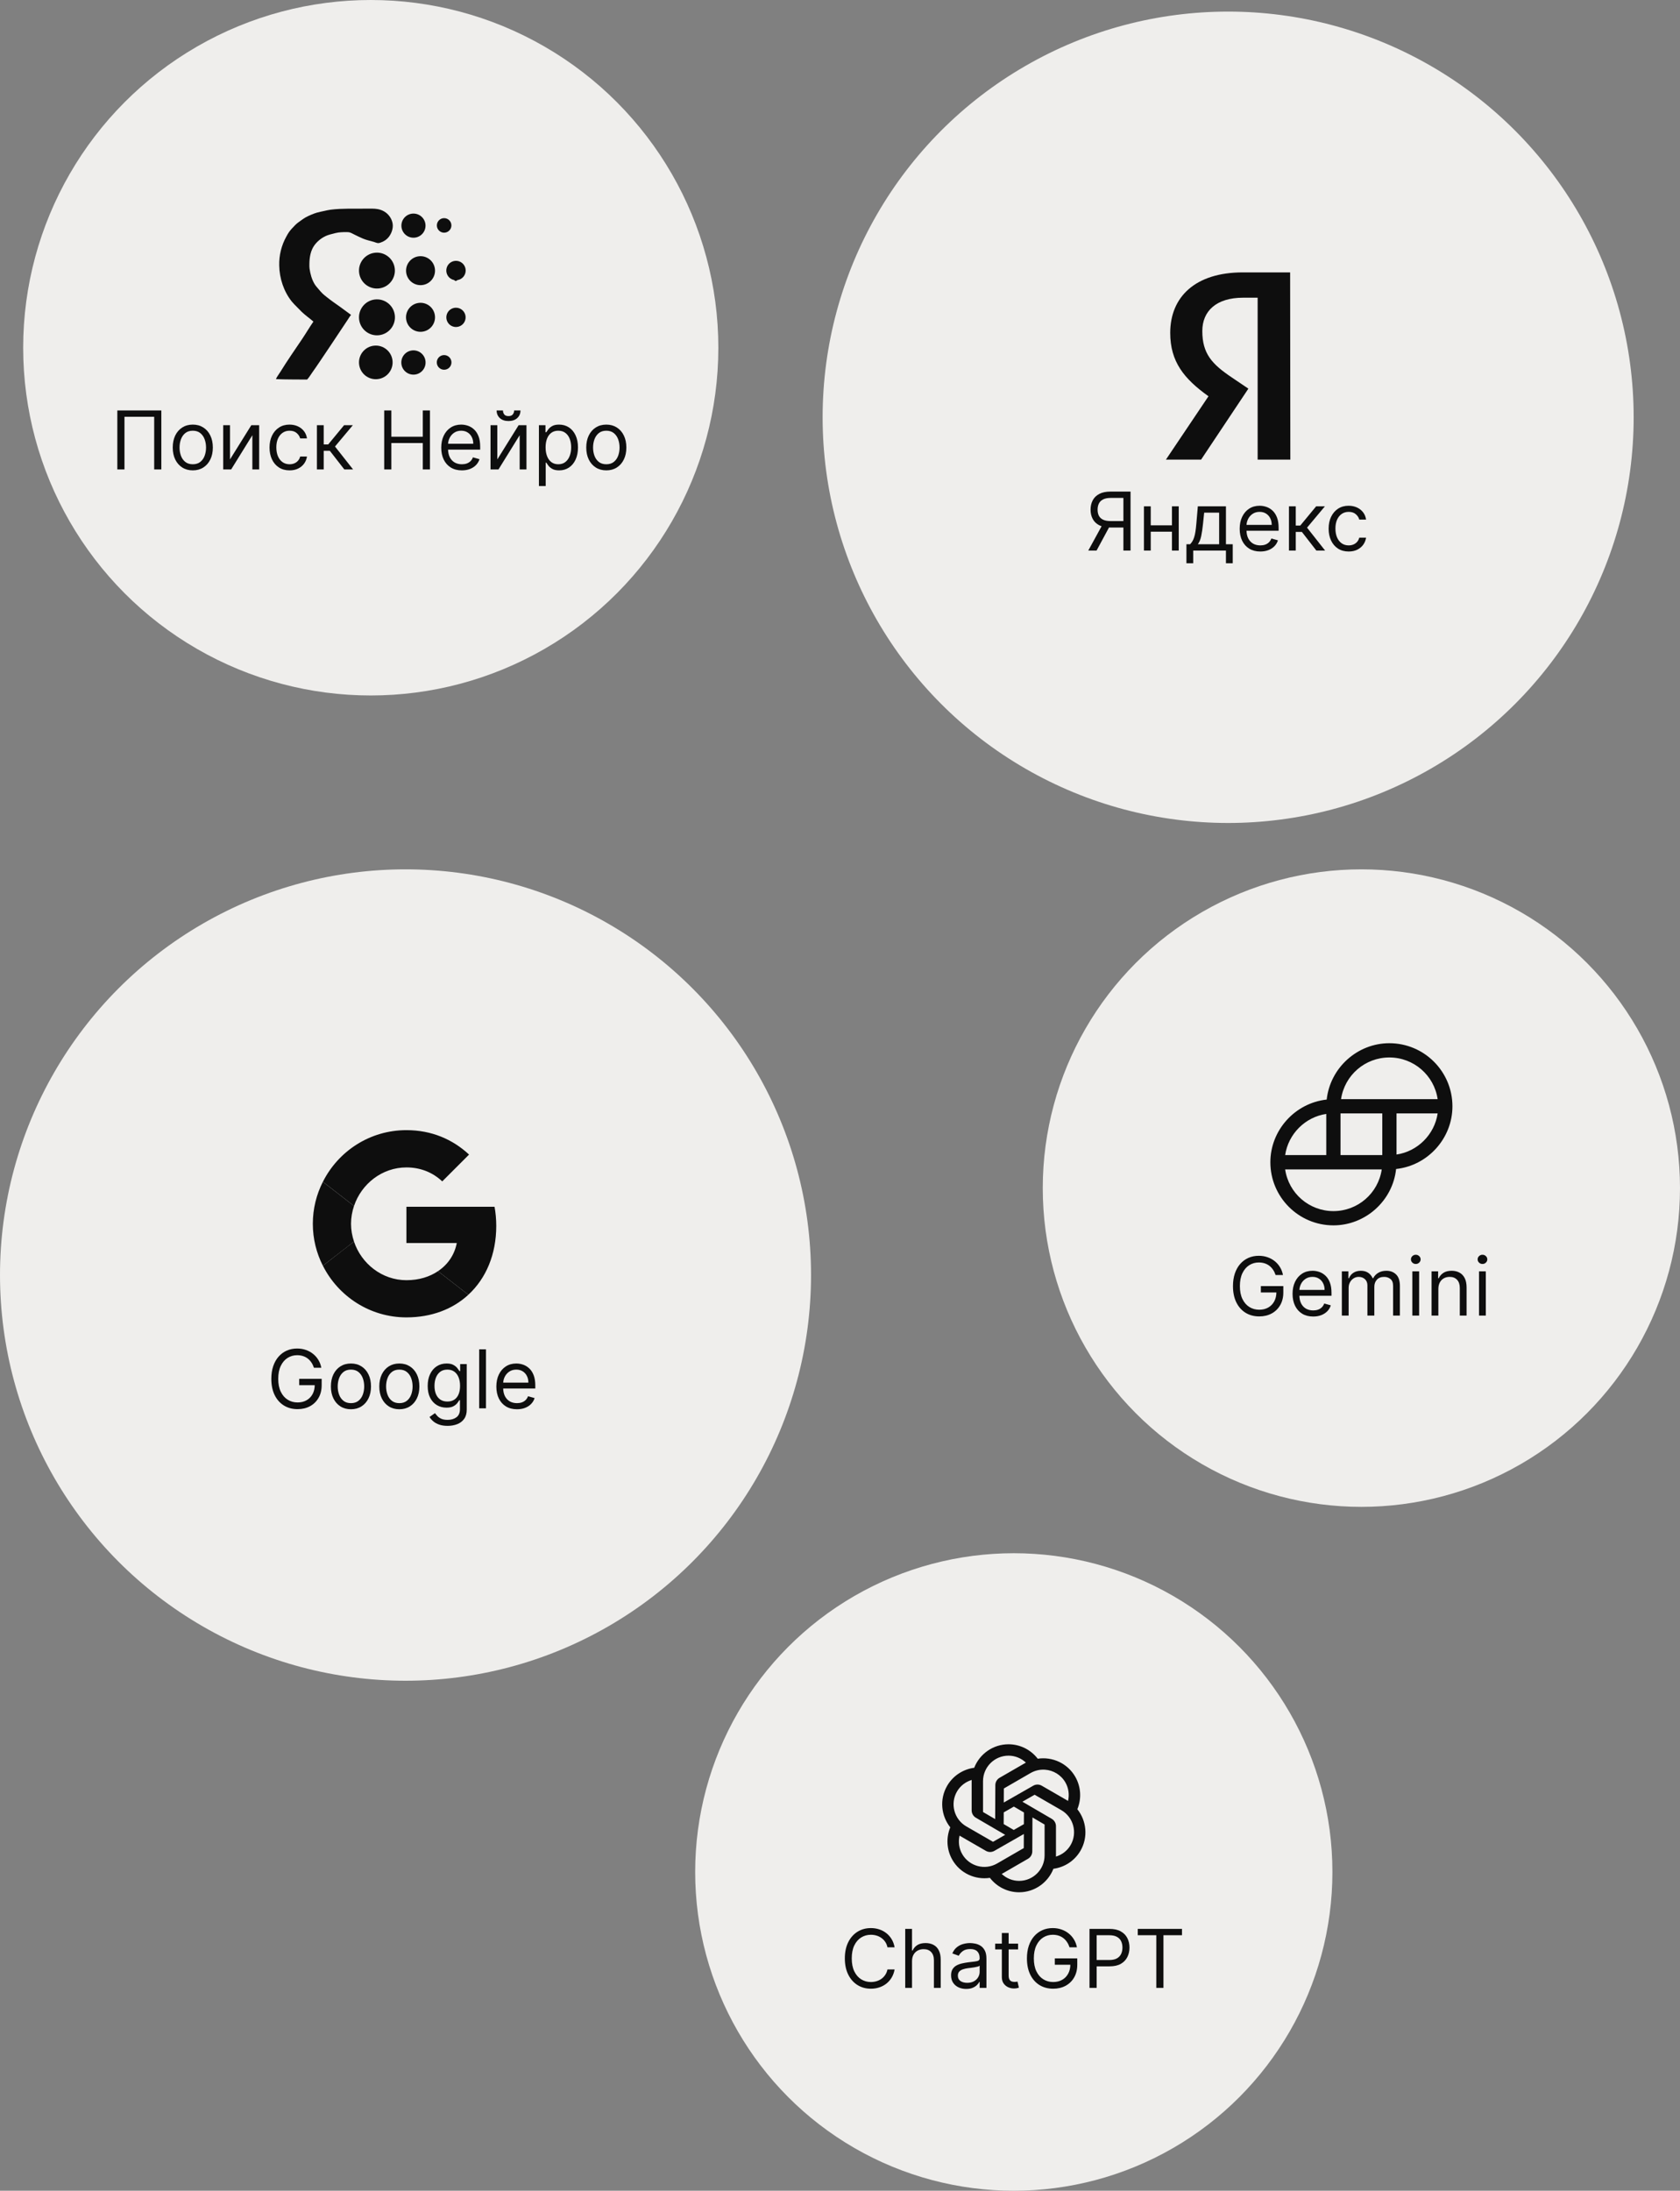 <svg width="290" height="378" viewBox="0 0 290 378" fill="none" xmlns="http://www.w3.org/2000/svg">
<rect x="0" y="0" width="290" height="378" fill="#808080" stroke="none"/>
<circle cx="64" cy="60" r="60" fill="#EFEEEC"/>
<g clip-path="url(#clip0_1892_2547)">
<path d="M60.197 36.004C61.211 35.994 62.224 35.993 63.238 36.002C63.884 36.007 64.604 35.961 65.238 36.085C65.716 36.178 66.187 36.369 66.579 36.659C67.211 37.126 67.669 37.843 67.782 38.628C67.891 39.388 67.599 40.245 67.139 40.845C66.766 41.331 66.257 41.677 65.675 41.862C65.564 41.897 65.429 41.946 65.313 41.947C65.058 41.952 64.759 41.8 64.512 41.73C63.886 41.552 63.218 41.413 62.621 41.155C62.131 40.944 61.648 40.706 61.168 40.472C60.909 40.346 60.626 40.175 60.348 40.099C59.973 39.996 58.809 40.063 58.405 40.119C58.08 40.164 57.758 40.255 57.441 40.337C57.145 40.414 56.842 40.483 56.555 40.589C55.662 40.927 54.882 41.511 54.306 42.272C53.607 43.214 53.414 44.425 53.406 45.569C53.404 45.838 53.395 46.114 53.437 46.381C53.578 47.282 53.813 48.189 54.282 48.98C54.469 49.296 54.714 49.572 54.953 49.848C55.2 50.135 55.443 50.434 55.719 50.694C55.936 50.899 56.18 51.081 56.412 51.267C57.172 51.876 57.913 52.384 58.704 52.943C59.34 53.401 59.972 53.865 60.6 54.334C60.378 54.586 60.205 54.893 60.02 55.172L59.087 56.574C57.816 58.497 56.535 60.413 55.245 62.323C54.806 62.989 54.342 63.641 53.886 64.295C53.61 64.69 53.342 65.139 53.013 65.49C51.219 65.466 49.426 65.496 47.633 65.416C47.766 65.047 48.167 64.534 48.383 64.183C49.58 62.243 50.882 60.378 52.156 58.488C52.823 57.5 53.42 56.466 54.102 55.489C53.445 54.912 52.706 54.411 52.077 53.805C51.78 53.519 51.495 53.217 51.207 52.922C50.922 52.632 50.622 52.344 50.368 52.026C48.98 50.293 48.236 48.022 48.2 45.809C48.155 44.062 48.581 42.334 49.433 40.807C49.579 40.547 49.719 40.278 49.894 40.036C50.195 39.618 50.585 39.215 50.945 38.846C51.249 38.534 51.598 38.293 51.952 38.043C52.198 37.87 52.443 37.686 52.704 37.537C53.209 37.248 54.13 36.854 54.692 36.693C55.095 36.577 55.518 36.499 55.928 36.408C56.297 36.326 56.668 36.234 57.043 36.185C58.084 36.048 59.149 36.019 60.197 36.004Z" fill="#0E0E0E"/>
<path d="M64.638 51.683C66.344 51.443 67.918 52.637 68.147 54.343C68.375 56.05 67.17 57.616 65.462 57.833C63.771 58.048 62.223 56.857 61.997 55.167C61.77 53.477 62.95 51.921 64.638 51.683Z" fill="#0E0E0E"/>
<path d="M64.653 43.618C66.348 43.39 67.907 44.578 68.136 46.273C68.365 47.968 67.177 49.528 65.482 49.757C63.786 49.987 62.226 48.798 61.997 47.102C61.768 45.406 62.957 43.846 64.653 43.618Z" fill="#0E0E0E"/>
<path d="M64.582 59.644C66.174 59.484 67.594 60.644 67.757 62.236C67.919 63.828 66.763 65.251 65.171 65.416C63.575 65.583 62.147 64.422 61.984 62.825C61.821 61.229 62.985 59.803 64.582 59.644Z" fill="#0E0E0E"/>
<path d="M72.257 52.269C73.635 52.084 74.899 53.057 75.073 54.437C75.247 55.816 74.263 57.073 72.883 57.236C71.518 57.397 70.278 56.427 70.106 55.063C69.934 53.699 70.894 52.451 72.257 52.269Z" fill="#0E0E0E"/>
<path d="M72.361 44.214C73.742 44.085 74.964 45.106 75.083 46.489C75.201 47.871 74.171 49.086 72.788 49.194C71.419 49.301 70.22 48.284 70.103 46.916C69.986 45.548 70.994 44.342 72.361 44.214Z" fill="#0E0E0E"/>
<path d="M71.176 60.462C72.327 60.356 73.346 61.202 73.454 62.352C73.562 63.502 72.719 64.523 71.569 64.633C70.416 64.744 69.391 63.898 69.283 62.745C69.174 61.591 70.023 60.568 71.176 60.462Z" fill="#0E0E0E"/>
<path d="M71.549 36.859C72.687 36.956 73.534 37.952 73.448 39.091C73.362 40.23 72.375 41.087 71.235 41.012C70.08 40.937 69.208 39.932 69.295 38.778C69.382 37.623 70.395 36.761 71.549 36.859Z" fill="#0E0E0E"/>
<path d="M77.998 48.19C77.25 47.837 76.872 46.99 77.109 46.197C77.347 45.405 78.128 44.905 78.947 45.021C79.766 45.136 80.377 45.834 80.385 46.661C80.393 47.488 79.795 48.197 78.978 48.328C78.937 48.346 78.95 48.338 78.918 48.361C78.851 48.408 78.77 48.475 78.686 48.484C78.577 48.495 78.466 48.382 78.387 48.318C78.253 48.291 78.122 48.248 77.998 48.19Z" fill="#0E0E0E"/>
<path d="M78.676 53.094C79.587 53.075 80.344 53.792 80.375 54.702C80.406 55.613 79.698 56.379 78.788 56.421C78.189 56.449 77.622 56.152 77.302 55.645C76.983 55.137 76.962 54.497 77.246 53.969C77.53 53.441 78.077 53.107 78.676 53.094Z" fill="#0E0E0E"/>
<path d="M76.642 61.266C77.344 61.254 77.922 61.815 77.93 62.517C77.938 63.219 77.374 63.793 76.672 63.797C75.975 63.802 75.407 63.242 75.398 62.546C75.39 61.85 75.946 61.278 76.642 61.266Z" fill="#0E0E0E"/>
<path d="M76.496 37.653C77.176 37.559 77.805 38.03 77.907 38.709C78.008 39.388 77.544 40.023 76.866 40.131C76.421 40.203 75.971 40.029 75.689 39.678C75.407 39.325 75.336 38.849 75.503 38.43C75.67 38.011 76.049 37.714 76.496 37.653Z" fill="#0E0E0E"/>
</g>
<path d="M27.849 70.818V81H26.616V71.912H21.486V81H20.253V70.818H27.849ZM33.28 81.159C32.59 81.159 31.985 80.995 31.465 80.667C30.948 80.339 30.544 79.88 30.252 79.29C29.964 78.7 29.819 78.01 29.819 77.222C29.819 76.426 29.964 75.732 30.252 75.138C30.544 74.545 30.948 74.085 31.465 73.756C31.985 73.428 32.59 73.264 33.28 73.264C33.969 73.264 34.572 73.428 35.089 73.756C35.61 74.085 36.014 74.545 36.302 75.138C36.594 75.732 36.74 76.426 36.74 77.222C36.74 78.01 36.594 78.7 36.302 79.29C36.014 79.88 35.61 80.339 35.089 80.667C34.572 80.995 33.969 81.159 33.28 81.159ZM33.28 80.105C33.803 80.105 34.234 79.971 34.572 79.702C34.91 79.434 35.161 79.081 35.323 78.644C35.485 78.206 35.567 77.732 35.567 77.222C35.567 76.711 35.485 76.236 35.323 75.795C35.161 75.354 34.91 74.998 34.572 74.726C34.234 74.454 33.803 74.318 33.28 74.318C32.756 74.318 32.325 74.454 31.987 74.726C31.649 74.998 31.399 75.354 31.236 75.795C31.074 76.236 30.993 76.711 30.993 77.222C30.993 77.732 31.074 78.206 31.236 78.644C31.399 79.081 31.649 79.434 31.987 79.702C32.325 79.971 32.756 80.105 33.28 80.105ZM39.704 79.27L43.383 73.364H44.735V81H43.562V75.094L39.903 81H38.531V73.364H39.704V79.27ZM49.987 81.159C49.271 81.159 48.654 80.99 48.137 80.652C47.62 80.314 47.222 79.848 46.944 79.255C46.666 78.662 46.526 77.984 46.526 77.222C46.526 76.446 46.669 75.762 46.954 75.168C47.242 74.572 47.643 74.106 48.157 73.771C48.674 73.433 49.277 73.264 49.967 73.264C50.504 73.264 50.988 73.364 51.419 73.562C51.849 73.761 52.202 74.04 52.477 74.398C52.752 74.756 52.923 75.173 52.989 75.651H51.816C51.727 75.303 51.528 74.994 51.22 74.726C50.915 74.454 50.504 74.318 49.987 74.318C49.529 74.318 49.128 74.438 48.784 74.676C48.442 74.912 48.175 75.245 47.983 75.675C47.794 76.103 47.7 76.605 47.7 77.182C47.7 77.772 47.793 78.285 47.978 78.723C48.167 79.16 48.432 79.5 48.774 79.742C49.118 79.984 49.523 80.105 49.987 80.105C50.292 80.105 50.568 80.052 50.817 79.946C51.066 79.84 51.276 79.688 51.448 79.489C51.621 79.29 51.743 79.051 51.816 78.773H52.989C52.923 79.224 52.759 79.629 52.497 79.991C52.239 80.349 51.896 80.634 51.468 80.846C51.044 81.055 50.55 81.159 49.987 81.159ZM54.705 81V73.364H55.878V76.685H56.654L59.398 73.364H60.909L57.827 77.043L60.949 81H59.438L56.932 77.778H55.878V81H54.705ZM66.321 81V70.818H67.554V75.352H72.983V70.818H74.216V81H72.983V76.446H67.554V81H66.321ZM79.727 81.159C78.991 81.159 78.356 80.997 77.823 80.672C77.292 80.344 76.883 79.886 76.595 79.3C76.31 78.71 76.167 78.024 76.167 77.242C76.167 76.459 76.31 75.77 76.595 75.173C76.883 74.573 77.284 74.106 77.798 73.771C78.315 73.433 78.918 73.264 79.607 73.264C80.005 73.264 80.398 73.331 80.786 73.463C81.174 73.596 81.526 73.811 81.845 74.109C82.163 74.404 82.416 74.796 82.605 75.283C82.794 75.77 82.889 76.37 82.889 77.082V77.579H77.002V76.565H81.695C81.695 76.135 81.609 75.75 81.437 75.412C81.268 75.074 81.026 74.807 80.711 74.612C80.4 74.416 80.032 74.318 79.607 74.318C79.14 74.318 78.736 74.434 78.394 74.666C78.056 74.895 77.796 75.193 77.614 75.561C77.431 75.929 77.34 76.323 77.34 76.744V77.421C77.34 77.997 77.44 78.486 77.639 78.887C77.841 79.285 78.121 79.588 78.479 79.797C78.837 80.002 79.253 80.105 79.727 80.105C80.035 80.105 80.313 80.062 80.562 79.976C80.814 79.886 81.031 79.754 81.213 79.578C81.395 79.399 81.536 79.177 81.636 78.912L82.769 79.23C82.65 79.615 82.45 79.953 82.168 80.244C81.886 80.533 81.538 80.758 81.124 80.921C80.71 81.079 80.244 81.159 79.727 81.159ZM85.847 79.27L89.526 73.364H90.878V81H89.705V75.094L86.046 81H84.674V73.364H85.847V79.27ZM88.75 70.818H89.844C89.844 71.355 89.658 71.794 89.287 72.136C88.916 72.477 88.412 72.648 87.776 72.648C87.149 72.648 86.65 72.477 86.279 72.136C85.911 71.794 85.728 71.355 85.728 70.818H86.821C86.821 71.077 86.892 71.304 87.035 71.499C87.181 71.695 87.428 71.793 87.776 71.793C88.124 71.793 88.372 71.695 88.522 71.499C88.674 71.304 88.75 71.077 88.75 70.818ZM93.027 83.864V73.364H94.16V74.577H94.3C94.386 74.444 94.505 74.275 94.658 74.07C94.813 73.861 95.035 73.675 95.324 73.513C95.615 73.347 96.01 73.264 96.507 73.264C97.15 73.264 97.717 73.425 98.207 73.746C98.698 74.068 99.081 74.524 99.356 75.114C99.631 75.704 99.769 76.4 99.769 77.202C99.769 78.01 99.631 78.711 99.356 79.305C99.081 79.895 98.7 80.352 98.212 80.677C97.725 80.998 97.163 81.159 96.527 81.159C96.037 81.159 95.644 81.078 95.349 80.915C95.054 80.75 94.827 80.562 94.668 80.354C94.508 80.142 94.386 79.966 94.3 79.827H94.2V83.864H93.027ZM94.18 77.182C94.18 77.758 94.265 78.267 94.434 78.708C94.603 79.146 94.85 79.489 95.175 79.737C95.499 79.983 95.897 80.105 96.368 80.105C96.858 80.105 97.268 79.976 97.596 79.717C97.927 79.456 98.176 79.104 98.342 78.663C98.511 78.219 98.595 77.725 98.595 77.182C98.595 76.645 98.512 76.161 98.347 75.73C98.184 75.296 97.937 74.953 97.606 74.701C97.278 74.446 96.865 74.318 96.368 74.318C95.891 74.318 95.49 74.439 95.165 74.681C94.84 74.92 94.595 75.254 94.429 75.685C94.263 76.113 94.18 76.612 94.18 77.182ZM104.661 81.159C103.971 81.159 103.366 80.995 102.846 80.667C102.329 80.339 101.924 79.88 101.633 79.29C101.344 78.7 101.2 78.01 101.2 77.222C101.2 76.426 101.344 75.732 101.633 75.138C101.924 74.545 102.329 74.085 102.846 73.756C103.366 73.428 103.971 73.264 104.661 73.264C105.35 73.264 105.953 73.428 106.47 73.756C106.991 74.085 107.395 74.545 107.683 75.138C107.975 75.732 108.121 76.426 108.121 77.222C108.121 78.01 107.975 78.7 107.683 79.29C107.395 79.88 106.991 80.339 106.47 80.667C105.953 80.995 105.35 81.159 104.661 81.159ZM104.661 80.105C105.184 80.105 105.615 79.971 105.953 79.702C106.291 79.434 106.541 79.081 106.704 78.644C106.866 78.206 106.947 77.732 106.947 77.222C106.947 76.711 106.866 76.236 106.704 75.795C106.541 75.354 106.291 74.998 105.953 74.726C105.615 74.454 105.184 74.318 104.661 74.318C104.137 74.318 103.706 74.454 103.368 74.726C103.03 74.998 102.78 75.354 102.617 75.795C102.455 76.236 102.374 76.711 102.374 77.222C102.374 77.732 102.455 78.206 102.617 78.644C102.78 79.081 103.03 79.434 103.368 79.702C103.706 79.971 104.137 80.105 104.661 80.105Z" fill="#0E0E0E"/>
<circle cx="175" cy="323" r="55" fill="#EFEEEC"/>
<path d="M174.09 300.965C171.399 300.965 169.094 302.65 168.166 305.018C166.224 305.278 164.488 306.411 163.489 308.141C162.144 310.471 162.451 313.308 164.036 315.296C163.29 317.107 163.403 319.177 164.4 320.907C165.746 323.238 168.359 324.391 170.875 324.011C172.07 325.563 173.918 326.501 175.916 326.501C178.606 326.501 180.911 324.815 181.839 322.447C183.782 322.188 185.517 321.055 186.516 319.324C187.861 316.994 187.555 314.157 185.969 312.169C186.715 310.358 186.603 308.288 185.605 306.558C184.259 304.228 181.646 303.074 179.131 303.455C177.935 301.903 176.087 300.965 174.09 300.965ZM174.09 302.929C175.225 302.929 176.29 303.376 177.095 304.134C177.034 304.167 176.97 304.193 176.909 304.228L172.549 306.746C172.095 307.008 171.815 307.492 171.813 308.016L171.786 313.877L169.689 312.653V307.33C169.689 304.904 171.664 302.929 174.09 302.929ZM180.397 305.352C181.806 305.452 183.145 306.228 183.903 307.541C184.471 308.524 184.617 309.669 184.364 310.746C184.304 310.709 184.249 310.666 184.187 310.631L179.825 308.112C179.371 307.851 178.812 307.85 178.358 308.11L173.27 311.018L173.282 308.592L177.892 305.929C178.679 305.474 179.551 305.292 180.397 305.352ZM167.734 307.121C167.732 307.19 167.725 307.259 167.725 307.33V312.365C167.725 312.889 168.003 313.375 168.456 313.639L173.518 316.591L171.412 317.794L166.8 315.133C164.699 313.92 163.978 311.222 165.191 309.121C165.758 308.139 166.676 307.439 167.734 307.121ZM178.594 309.672L183.205 312.332C185.306 313.545 186.027 316.243 184.814 318.344C184.247 319.327 183.329 320.026 182.271 320.345C182.273 320.275 182.28 320.206 182.28 320.136V315.1C182.28 314.576 182.002 314.091 181.55 313.827L176.487 310.875L178.594 309.672ZM175.012 311.717L176.752 312.731L176.742 314.749L174.993 315.749L173.253 314.732L173.263 312.716L175.012 311.717ZM178.22 313.589L180.316 314.813V320.136C180.316 322.562 178.342 324.536 175.916 324.536C174.78 324.536 173.715 324.09 172.91 323.332C172.971 323.299 173.035 323.273 173.096 323.238L177.456 320.719C177.91 320.458 178.191 319.974 178.193 319.449L178.22 313.589ZM176.735 316.447L176.723 318.874L172.114 321.536C170.013 322.749 167.315 322.026 166.102 319.925C165.534 318.942 165.388 317.796 165.642 316.719C165.702 316.757 165.756 316.799 165.818 316.835L170.18 319.353C170.634 319.614 171.193 319.615 171.648 319.355L176.735 316.447Z" fill="#0E0E0E"/>
<path d="M154.426 336H153.193C153.12 335.645 152.993 335.334 152.81 335.065C152.631 334.797 152.413 334.571 152.154 334.389C151.899 334.204 151.616 334.064 151.304 333.972C150.992 333.879 150.668 333.832 150.33 333.832C149.713 333.832 149.155 333.988 148.654 334.3C148.157 334.611 147.761 335.07 147.466 335.677C147.174 336.283 147.028 337.027 147.028 337.909C147.028 338.791 147.174 339.535 147.466 340.141C147.761 340.748 148.157 341.207 148.654 341.518C149.155 341.83 149.713 341.986 150.33 341.986C150.668 341.986 150.992 341.939 151.304 341.847C151.616 341.754 151.899 341.616 152.154 341.434C152.413 341.248 152.631 341.021 152.81 340.753C152.993 340.481 153.12 340.17 153.193 339.818H154.426C154.333 340.339 154.164 340.804 153.919 341.215C153.674 341.626 153.369 341.976 153.004 342.264C152.64 342.549 152.23 342.766 151.776 342.915C151.326 343.065 150.843 343.139 150.33 343.139C149.461 343.139 148.689 342.927 148.013 342.503C147.337 342.079 146.805 341.475 146.417 340.693C146.029 339.911 145.835 338.983 145.835 337.909C145.835 336.835 146.029 335.907 146.417 335.125C146.805 334.343 147.337 333.74 148.013 333.315C148.689 332.891 149.461 332.679 150.33 332.679C150.843 332.679 151.326 332.754 151.776 332.903C152.23 333.052 152.64 333.271 153.004 333.559C153.369 333.844 153.674 334.192 153.919 334.603C154.164 335.011 154.333 335.476 154.426 336ZM157.433 338.406V343H156.259V332.818H157.433V336.557H157.532C157.711 336.162 157.98 335.849 158.338 335.617C158.699 335.382 159.179 335.264 159.779 335.264C160.3 335.264 160.755 335.369 161.146 335.577C161.538 335.783 161.841 336.099 162.056 336.527C162.275 336.951 162.384 337.491 162.384 338.148V343H161.211V338.227C161.211 337.621 161.054 337.152 160.739 336.82C160.427 336.486 159.995 336.318 159.441 336.318C159.057 336.318 158.712 336.399 158.407 336.562C158.106 336.724 157.867 336.961 157.691 337.273C157.519 337.584 157.433 337.962 157.433 338.406ZM166.778 343.179C166.294 343.179 165.855 343.088 165.461 342.906C165.066 342.72 164.753 342.453 164.521 342.105C164.289 341.754 164.173 341.33 164.173 340.832C164.173 340.395 164.259 340.04 164.431 339.768C164.604 339.493 164.834 339.278 165.123 339.122C165.411 338.966 165.729 338.85 166.077 338.774C166.428 338.695 166.781 338.632 167.136 338.585C167.6 338.526 167.976 338.481 168.265 338.451C168.556 338.418 168.768 338.363 168.901 338.287C169.037 338.211 169.105 338.078 169.105 337.889V337.849C169.105 337.359 168.971 336.978 168.702 336.706C168.437 336.434 168.034 336.298 167.494 336.298C166.934 336.298 166.495 336.421 166.176 336.666C165.858 336.911 165.635 337.173 165.505 337.452L164.392 337.054C164.591 336.59 164.856 336.229 165.187 335.97C165.522 335.708 165.886 335.526 166.281 335.423C166.679 335.317 167.07 335.264 167.454 335.264C167.699 335.264 167.981 335.294 168.299 335.354C168.621 335.41 168.931 335.528 169.229 335.707C169.531 335.886 169.781 336.156 169.98 336.517C170.179 336.878 170.278 337.362 170.278 337.969V343H169.105V341.966H169.045C168.966 342.132 168.833 342.309 168.647 342.498C168.462 342.687 168.215 342.848 167.907 342.98C167.598 343.113 167.222 343.179 166.778 343.179ZM166.957 342.125C167.421 342.125 167.812 342.034 168.13 341.852C168.452 341.669 168.694 341.434 168.856 341.146C169.022 340.857 169.105 340.554 169.105 340.236V339.162C169.055 339.222 168.946 339.276 168.777 339.326C168.611 339.372 168.419 339.414 168.2 339.45C167.984 339.483 167.774 339.513 167.569 339.54C167.366 339.563 167.202 339.583 167.076 339.599C166.771 339.639 166.486 339.704 166.221 339.793C165.959 339.879 165.747 340.01 165.585 340.186C165.426 340.358 165.346 340.594 165.346 340.892C165.346 341.3 165.497 341.608 165.799 341.817C166.104 342.022 166.49 342.125 166.957 342.125ZM175.741 335.364V336.358H171.783V335.364H175.741ZM172.937 333.534H174.11V340.812C174.11 341.144 174.158 341.393 174.254 341.558C174.354 341.721 174.479 341.83 174.632 341.886C174.788 341.939 174.952 341.966 175.124 341.966C175.253 341.966 175.359 341.959 175.442 341.946C175.525 341.929 175.591 341.916 175.641 341.906L175.88 342.96C175.8 342.99 175.689 343.02 175.547 343.05C175.404 343.083 175.224 343.099 175.005 343.099C174.673 343.099 174.349 343.028 174.03 342.886C173.715 342.743 173.454 342.526 173.245 342.234C173.039 341.943 172.937 341.575 172.937 341.131V333.534ZM184.625 336C184.515 335.665 184.371 335.365 184.192 335.1C184.017 334.832 183.806 334.603 183.561 334.414C183.319 334.225 183.044 334.081 182.736 333.982C182.427 333.882 182.089 333.832 181.721 333.832C181.118 333.832 180.57 333.988 180.076 334.3C179.582 334.611 179.189 335.07 178.898 335.677C178.606 336.283 178.46 337.027 178.46 337.909C178.46 338.791 178.608 339.535 178.903 340.141C179.198 340.748 179.597 341.207 180.101 341.518C180.604 341.83 181.171 341.986 181.801 341.986C182.384 341.986 182.898 341.862 183.342 341.613C183.79 341.361 184.138 341.006 184.386 340.549C184.638 340.088 184.764 339.546 184.764 338.923L185.142 339.003H182.079V337.909H185.957V339.003C185.957 339.841 185.778 340.571 185.42 341.19C185.066 341.81 184.575 342.291 183.949 342.632C183.326 342.97 182.61 343.139 181.801 343.139C180.899 343.139 180.107 342.927 179.425 342.503C178.745 342.079 178.215 341.475 177.834 340.693C177.456 339.911 177.267 338.983 177.267 337.909C177.267 337.104 177.375 336.379 177.59 335.737C177.809 335.09 178.117 334.54 178.515 334.086C178.912 333.632 179.383 333.284 179.927 333.042C180.47 332.8 181.068 332.679 181.721 332.679C182.258 332.679 182.759 332.76 183.223 332.923C183.69 333.082 184.106 333.309 184.471 333.604C184.839 333.895 185.145 334.245 185.39 334.653C185.636 335.057 185.805 335.506 185.898 336H184.625ZM188.069 343V332.818H191.509C192.308 332.818 192.961 332.962 193.468 333.251C193.978 333.536 194.356 333.922 194.602 334.409C194.847 334.896 194.969 335.44 194.969 336.04C194.969 336.64 194.847 337.185 194.602 337.675C194.36 338.166 193.985 338.557 193.478 338.849C192.971 339.137 192.321 339.281 191.529 339.281H189.063V338.188H191.489C192.036 338.188 192.475 338.093 192.807 337.904C193.138 337.715 193.379 337.46 193.528 337.138C193.68 336.814 193.756 336.447 193.756 336.04C193.756 335.632 193.68 335.268 193.528 334.946C193.379 334.625 193.137 334.373 192.802 334.19C192.467 334.005 192.023 333.912 191.469 333.912H189.302V343H188.069ZM196.399 333.912V332.818H204.035V333.912H200.833V343H199.6V333.912H196.399Z" fill="#0E0E0E"/>
<circle cx="212" cy="72" r="70" fill="#EFEEEC"/>
<path d="M222.737 79.308H217.092V51.367H214.571C209.956 51.367 207.542 53.675 207.542 57.118C207.542 61.024 209.21 62.834 212.654 65.142L215.494 67.059L207.329 79.308H201.258L208.607 68.373C204.382 65.355 202.003 62.408 202.003 57.438C202.003 51.225 206.335 47 214.536 47H222.702L222.737 79.308Z" fill="#0E0E0E"/>
<path d="M195.153 95H193.92V85.912H191.753C191.203 85.912 190.76 85.996 190.425 86.165C190.091 86.331 189.847 86.567 189.695 86.871C189.542 87.176 189.466 87.533 189.466 87.94C189.466 88.348 189.54 88.699 189.69 88.994C189.842 89.286 190.084 89.511 190.415 89.671C190.75 89.829 191.189 89.909 191.733 89.909H194.477V91.023H191.693C190.904 91.023 190.256 90.892 189.749 90.63C189.242 90.365 188.866 90 188.621 89.536C188.375 89.072 188.253 88.54 188.253 87.94C188.253 87.34 188.375 86.805 188.621 86.335C188.866 85.864 189.244 85.494 189.754 85.226C190.265 84.954 190.918 84.818 191.713 84.818H195.153V95ZM190.361 90.426H191.753L189.287 95H187.855L190.361 90.426ZM202.577 90.645V91.739H198.361V90.645H202.577ZM198.64 87.364V95H197.466V87.364H198.64ZM203.472 87.364V95H202.299V87.364H203.472ZM204.8 97.188V93.906H205.436C205.592 93.744 205.726 93.568 205.839 93.379C205.951 93.19 206.049 92.967 206.132 92.708C206.218 92.446 206.291 92.128 206.351 91.754C206.41 91.376 206.463 90.92 206.51 90.386L206.768 87.364H211.621V93.906H212.794V97.188H211.621V95H205.973V97.188H204.8ZM206.768 93.906H210.447V88.457H207.862L207.663 90.386C207.58 91.185 207.478 91.883 207.355 92.479C207.232 93.076 207.037 93.552 206.768 93.906ZM217.553 95.159C216.817 95.159 216.182 94.997 215.649 94.672C215.118 94.344 214.709 93.886 214.421 93.3C214.136 92.71 213.993 92.024 213.993 91.242C213.993 90.459 214.136 89.77 214.421 89.173C214.709 88.573 215.11 88.106 215.624 87.771C216.141 87.433 216.744 87.264 217.434 87.264C217.831 87.264 218.224 87.331 218.612 87.463C219 87.596 219.353 87.811 219.671 88.109C219.989 88.404 220.243 88.796 220.431 89.283C220.62 89.77 220.715 90.37 220.715 91.082V91.579H214.828V90.565H219.522C219.522 90.135 219.435 89.75 219.263 89.412C219.094 89.074 218.852 88.807 218.537 88.612C218.226 88.416 217.858 88.318 217.434 88.318C216.966 88.318 216.562 88.434 216.221 88.666C215.882 88.895 215.622 89.193 215.44 89.561C215.258 89.929 215.167 90.323 215.167 90.744V91.421C215.167 91.997 215.266 92.486 215.465 92.887C215.667 93.285 215.947 93.588 216.305 93.797C216.663 94.002 217.079 94.105 217.553 94.105C217.861 94.105 218.14 94.062 218.388 93.976C218.64 93.886 218.857 93.754 219.039 93.578C219.222 93.399 219.363 93.177 219.462 92.912L220.596 93.23C220.476 93.615 220.276 93.953 219.994 94.244C219.712 94.533 219.364 94.758 218.95 94.921C218.536 95.079 218.07 95.159 217.553 95.159ZM222.5 95V87.364H223.673V90.685H224.449L227.193 87.364H228.704L225.622 91.043L228.744 95H227.233L224.727 91.778H223.673V95H222.5ZM232.807 95.159C232.091 95.159 231.475 94.99 230.958 94.652C230.441 94.314 230.043 93.848 229.764 93.255C229.486 92.662 229.347 91.984 229.347 91.222C229.347 90.446 229.489 89.762 229.774 89.168C230.063 88.572 230.464 88.106 230.977 87.771C231.494 87.433 232.098 87.264 232.787 87.264C233.324 87.264 233.808 87.364 234.239 87.562C234.67 87.761 235.023 88.04 235.298 88.398C235.573 88.756 235.744 89.173 235.81 89.651H234.637C234.547 89.303 234.348 88.994 234.04 88.726C233.735 88.454 233.324 88.318 232.807 88.318C232.35 88.318 231.949 88.438 231.604 88.676C231.262 88.912 230.996 89.245 230.803 89.675C230.615 90.103 230.52 90.605 230.52 91.182C230.52 91.772 230.613 92.285 230.798 92.723C230.987 93.16 231.253 93.5 231.594 93.742C231.939 93.984 232.343 94.105 232.807 94.105C233.112 94.105 233.389 94.052 233.637 93.946C233.886 93.84 234.096 93.688 234.269 93.489C234.441 93.29 234.564 93.051 234.637 92.773H235.81C235.744 93.224 235.579 93.629 235.318 93.991C235.059 94.349 234.716 94.634 234.289 94.846C233.864 95.055 233.37 95.159 232.807 95.159Z" fill="#0E0E0E"/>
<circle cx="70" cy="220" r="70" fill="#EFEEEC"/>
<path d="M70.155 208.217V214.473H78.849C78.467 216.485 77.322 218.188 75.603 219.334L80.846 223.401C83.901 220.582 85.663 216.441 85.663 211.521C85.663 210.376 85.56 209.274 85.369 208.217L70.155 208.217Z" fill="#0E0E0E"/>
<path d="M61.105 214.229L59.922 215.134L55.737 218.394C58.395 223.666 63.843 227.308 70.158 227.308C74.519 227.308 78.176 225.869 80.849 223.402L75.606 219.334C74.167 220.303 72.331 220.89 70.158 220.89C65.958 220.89 62.389 218.056 61.111 214.238L61.105 214.229Z" fill="#0E0E0E"/>
<path d="M55.733 203.914C54.631 206.087 54 208.54 54 211.154C54 213.768 54.631 216.22 55.733 218.394C55.733 218.408 61.108 214.223 61.108 214.223C60.785 213.254 60.594 212.226 60.594 211.154C60.594 210.081 60.785 209.054 61.108 208.084L55.733 203.914Z" fill="#0E0E0E"/>
<path d="M70.158 201.432C72.537 201.432 74.652 202.255 76.341 203.841L80.966 199.215C78.161 196.601 74.52 195 70.158 195C63.843 195 58.395 198.627 55.737 203.914L61.112 208.085C62.389 204.266 65.958 201.432 70.158 201.432Z" fill="#0E0E0E"/>
<path d="M54.193 236C54.084 235.665 53.94 235.365 53.761 235.1C53.585 234.832 53.374 234.603 53.129 234.414C52.887 234.225 52.612 234.081 52.304 233.982C51.996 233.882 51.658 233.832 51.29 233.832C50.687 233.832 50.138 233.988 49.644 234.3C49.15 234.611 48.758 235.07 48.466 235.677C48.174 236.283 48.028 237.027 48.028 237.909C48.028 238.791 48.176 239.535 48.471 240.141C48.766 240.748 49.165 241.207 49.669 241.518C50.173 241.83 50.74 241.986 51.369 241.986C51.953 241.986 52.466 241.862 52.91 241.613C53.358 241.361 53.706 241.006 53.955 240.549C54.206 240.088 54.332 239.546 54.332 238.923L54.71 239.003H51.648V237.909H55.526V239.003C55.526 239.841 55.347 240.571 54.989 241.19C54.634 241.81 54.144 242.291 53.517 242.632C52.894 242.97 52.178 243.139 51.369 243.139C50.468 243.139 49.676 242.927 48.993 242.503C48.313 242.079 47.783 241.475 47.402 240.693C47.024 239.911 46.835 238.983 46.835 237.909C46.835 237.104 46.943 236.379 47.158 235.737C47.377 235.09 47.685 234.54 48.083 234.086C48.481 233.632 48.952 233.284 49.495 233.042C50.039 232.8 50.637 232.679 51.29 232.679C51.827 232.679 52.327 232.76 52.791 232.923C53.258 233.082 53.675 233.309 54.039 233.604C54.407 233.895 54.714 234.245 54.959 234.653C55.204 235.057 55.373 235.506 55.466 236H54.193ZM60.58 243.159C59.891 243.159 59.286 242.995 58.766 242.667C58.249 242.339 57.844 241.88 57.553 241.29C57.264 240.7 57.12 240.01 57.12 239.222C57.12 238.426 57.264 237.732 57.553 237.138C57.844 236.545 58.249 236.085 58.766 235.756C59.286 235.428 59.891 235.264 60.58 235.264C61.27 235.264 61.873 235.428 62.39 235.756C62.91 236.085 63.315 236.545 63.603 237.138C63.895 237.732 64.041 238.426 64.041 239.222C64.041 240.01 63.895 240.7 63.603 241.29C63.315 241.88 62.91 242.339 62.39 242.667C61.873 242.995 61.27 243.159 60.58 243.159ZM60.58 242.105C61.104 242.105 61.535 241.971 61.873 241.702C62.211 241.434 62.461 241.081 62.624 240.643C62.786 240.206 62.867 239.732 62.867 239.222C62.867 238.711 62.786 238.236 62.624 237.795C62.461 237.354 62.211 236.998 61.873 236.726C61.535 236.454 61.104 236.318 60.58 236.318C60.057 236.318 59.626 236.454 59.288 236.726C58.95 236.998 58.7 237.354 58.537 237.795C58.375 238.236 58.294 238.711 58.294 239.222C58.294 239.732 58.375 240.206 58.537 240.643C58.7 241.081 58.95 241.434 59.288 241.702C59.626 241.971 60.057 242.105 60.58 242.105ZM68.934 243.159C68.245 243.159 67.64 242.995 67.119 242.667C66.602 242.339 66.198 241.88 65.906 241.29C65.618 240.7 65.474 240.01 65.474 239.222C65.474 238.426 65.618 237.732 65.906 237.138C66.198 236.545 66.602 236.085 67.119 235.756C67.64 235.428 68.245 235.264 68.934 235.264C69.623 235.264 70.227 235.428 70.744 235.756C71.264 236.085 71.668 236.545 71.957 237.138C72.248 237.732 72.394 238.426 72.394 239.222C72.394 240.01 72.248 240.7 71.957 241.29C71.668 241.88 71.264 242.339 70.744 242.667C70.227 242.995 69.623 243.159 68.934 243.159ZM68.934 242.105C69.458 242.105 69.888 241.971 70.227 241.702C70.565 241.434 70.815 241.081 70.977 240.643C71.14 240.206 71.221 239.732 71.221 239.222C71.221 238.711 71.14 238.236 70.977 237.795C70.815 237.354 70.565 236.998 70.227 236.726C69.888 236.454 69.458 236.318 68.934 236.318C68.41 236.318 67.979 236.454 67.641 236.726C67.303 236.998 67.053 237.354 66.891 237.795C66.728 238.236 66.647 238.711 66.647 239.222C66.647 239.732 66.728 240.206 66.891 240.643C67.053 241.081 67.303 241.434 67.641 241.702C67.979 241.971 68.41 242.105 68.934 242.105ZM77.268 246.023C76.701 246.023 76.214 245.95 75.806 245.804C75.398 245.661 75.058 245.473 74.787 245.237C74.518 245.005 74.305 244.757 74.145 244.491L75.08 243.835C75.186 243.974 75.32 244.134 75.483 244.312C75.645 244.495 75.867 244.652 76.149 244.785C76.434 244.921 76.807 244.989 77.268 244.989C77.884 244.989 78.393 244.839 78.794 244.541C79.195 244.243 79.395 243.776 79.395 243.139V241.588H79.296C79.21 241.727 79.087 241.9 78.928 242.105C78.772 242.307 78.547 242.488 78.252 242.647C77.96 242.803 77.566 242.881 77.069 242.881C76.452 242.881 75.899 242.735 75.408 242.443C74.921 242.152 74.535 241.727 74.25 241.17C73.968 240.614 73.827 239.937 73.827 239.142C73.827 238.36 73.965 237.679 74.24 237.099C74.515 236.515 74.898 236.065 75.388 235.746C75.879 235.425 76.446 235.264 77.089 235.264C77.586 235.264 77.98 235.347 78.272 235.513C78.567 235.675 78.792 235.861 78.948 236.07C79.107 236.275 79.23 236.444 79.316 236.577H79.435V235.364H80.569V243.219C80.569 243.875 80.42 244.409 80.121 244.82C79.826 245.234 79.429 245.537 78.928 245.729C78.431 245.925 77.877 246.023 77.268 246.023ZM77.228 241.827C77.698 241.827 78.096 241.719 78.421 241.504C78.746 241.288 78.993 240.978 79.162 240.574C79.331 240.17 79.415 239.686 79.415 239.122C79.415 238.572 79.332 238.086 79.167 237.665C79.001 237.245 78.756 236.915 78.431 236.676C78.106 236.437 77.705 236.318 77.228 236.318C76.731 236.318 76.316 236.444 75.985 236.696C75.657 236.948 75.41 237.286 75.244 237.71C75.082 238.134 75.001 238.605 75.001 239.122C75.001 239.652 75.083 240.121 75.249 240.529C75.418 240.933 75.667 241.252 75.995 241.484C76.326 241.712 76.737 241.827 77.228 241.827ZM83.89 232.818V243H82.716V232.818H83.89ZM89.24 243.159C88.505 243.159 87.87 242.997 87.336 242.672C86.806 242.344 86.397 241.886 86.108 241.3C85.823 240.71 85.681 240.024 85.681 239.241C85.681 238.459 85.823 237.77 86.108 237.173C86.397 236.573 86.798 236.106 87.311 235.771C87.829 235.433 88.432 235.264 89.121 235.264C89.519 235.264 89.912 235.33 90.299 235.463C90.687 235.596 91.04 235.811 91.358 236.109C91.677 236.404 91.93 236.795 92.119 237.283C92.308 237.77 92.402 238.37 92.402 239.082V239.58H86.516V238.565H91.209C91.209 238.134 91.123 237.75 90.951 237.412C90.782 237.074 90.54 236.807 90.225 236.612C89.913 236.416 89.545 236.318 89.121 236.318C88.654 236.318 88.249 236.434 87.908 236.666C87.57 236.895 87.31 237.193 87.127 237.561C86.945 237.929 86.854 238.323 86.854 238.744V239.42C86.854 239.997 86.954 240.486 87.152 240.887C87.355 241.285 87.635 241.588 87.993 241.797C88.35 242.002 88.766 242.105 89.24 242.105C89.549 242.105 89.827 242.062 90.076 241.976C90.328 241.886 90.545 241.754 90.727 241.578C90.909 241.399 91.05 241.177 91.15 240.912L92.283 241.23C92.164 241.615 91.963 241.953 91.681 242.244C91.4 242.533 91.052 242.758 90.637 242.92C90.223 243.08 89.757 243.159 89.24 243.159Z" fill="#0E0E0E"/>
<circle cx="235" cy="205" r="55" fill="#EFEEEC"/>
<path d="M239.829 180C234.301 180 229.605 184.252 229.013 189.724C223.541 190.316 219.289 195.012 219.289 200.539C219.289 206.548 224.17 211.429 230.178 211.429C235.706 211.429 240.42 207.176 240.993 201.704C246.466 201.113 250.718 196.417 250.718 190.889C250.718 184.881 245.837 180 239.829 180ZM248.166 192.109C247.63 195.751 244.709 198.672 241.067 199.208V192.109H248.166ZM221.84 199.319C222.376 195.659 225.297 192.738 228.939 192.202V199.301H221.84V199.319ZM238.516 201.778C237.906 205.901 234.375 208.97 230.178 208.97C225.982 208.97 222.45 205.901 221.84 201.778H238.516ZM238.608 192.109V199.301H231.398V192.109H238.608ZM248.166 189.65H231.491C232.101 185.528 235.632 182.459 239.829 182.459C244.025 182.459 247.556 185.528 248.166 189.65Z" fill="#0E0E0E"/>
<path d="M220.193 220C220.084 219.665 219.94 219.365 219.761 219.1C219.585 218.832 219.375 218.603 219.129 218.414C218.887 218.225 218.612 218.081 218.304 217.982C217.996 217.882 217.658 217.832 217.29 217.832C216.687 217.832 216.138 217.988 215.644 218.3C215.15 218.611 214.758 219.07 214.466 219.677C214.174 220.283 214.028 221.027 214.028 221.909C214.028 222.791 214.176 223.535 214.471 224.141C214.766 224.748 215.165 225.207 215.669 225.518C216.173 225.83 216.74 225.986 217.369 225.986C217.953 225.986 218.466 225.862 218.911 225.613C219.358 225.361 219.706 225.006 219.955 224.549C220.206 224.088 220.332 223.546 220.332 222.923L220.71 223.003H217.648V221.909H221.526V223.003C221.526 223.841 221.347 224.571 220.989 225.19C220.634 225.81 220.143 226.291 219.517 226.632C218.894 226.97 218.178 227.139 217.369 227.139C216.468 227.139 215.676 226.927 214.993 226.503C214.313 226.079 213.783 225.475 213.402 224.693C213.024 223.911 212.835 222.983 212.835 221.909C212.835 221.104 212.943 220.379 213.158 219.737C213.377 219.09 213.685 218.54 214.083 218.086C214.481 217.632 214.951 217.284 215.495 217.042C216.039 216.8 216.637 216.679 217.29 216.679C217.827 216.679 218.327 216.76 218.791 216.923C219.259 217.082 219.674 217.309 220.039 217.604C220.407 217.895 220.714 218.245 220.959 218.653C221.204 219.057 221.373 219.506 221.466 220H220.193ZM226.68 227.159C225.944 227.159 225.309 226.997 224.776 226.672C224.245 226.344 223.836 225.886 223.548 225.3C223.263 224.71 223.12 224.024 223.12 223.241C223.12 222.459 223.263 221.77 223.548 221.173C223.836 220.573 224.237 220.106 224.751 219.771C225.268 219.433 225.871 219.264 226.561 219.264C226.958 219.264 227.351 219.33 227.739 219.463C228.127 219.596 228.48 219.811 228.798 220.109C229.116 220.404 229.369 220.795 229.558 221.283C229.747 221.77 229.842 222.37 229.842 223.082V223.58H223.955V222.565H228.649C228.649 222.134 228.562 221.75 228.39 221.412C228.221 221.074 227.979 220.807 227.664 220.612C227.353 220.416 226.985 220.318 226.561 220.318C226.093 220.318 225.689 220.434 225.347 220.666C225.009 220.895 224.749 221.193 224.567 221.561C224.385 221.929 224.294 222.323 224.294 222.744V223.42C224.294 223.997 224.393 224.486 224.592 224.887C224.794 225.285 225.074 225.588 225.432 225.797C225.79 226.002 226.206 226.105 226.68 226.105C226.988 226.105 227.267 226.062 227.515 225.976C227.767 225.886 227.984 225.754 228.166 225.578C228.349 225.399 228.49 225.177 228.589 224.912L229.722 225.23C229.603 225.615 229.403 225.953 229.121 226.244C228.839 226.533 228.491 226.758 228.077 226.92C227.663 227.08 227.197 227.159 226.68 227.159ZM231.627 227V219.364H232.76V220.557H232.86C233.019 220.149 233.276 219.833 233.63 219.607C233.985 219.379 234.411 219.264 234.908 219.264C235.412 219.264 235.831 219.379 236.166 219.607C236.504 219.833 236.767 220.149 236.956 220.557H237.036C237.231 220.162 237.525 219.849 237.916 219.617C238.307 219.382 238.776 219.264 239.323 219.264C240.005 219.264 240.564 219.478 240.998 219.906C241.432 220.33 241.649 220.991 241.649 221.889V227H240.476V221.889C240.476 221.326 240.322 220.923 240.014 220.681C239.705 220.439 239.343 220.318 238.925 220.318C238.388 220.318 237.972 220.481 237.677 220.805C237.382 221.127 237.235 221.535 237.235 222.028V227H236.041V221.77C236.041 221.336 235.901 220.986 235.619 220.721C235.337 220.452 234.974 220.318 234.53 220.318C234.225 220.318 233.94 220.399 233.675 220.562C233.413 220.724 233.201 220.95 233.039 221.238C232.879 221.523 232.8 221.853 232.8 222.227V227H231.627ZM243.795 227V219.364H244.968V227H243.795ZM244.391 218.091C244.162 218.091 243.965 218.013 243.8 217.857C243.637 217.701 243.556 217.514 243.556 217.295C243.556 217.077 243.637 216.889 243.8 216.734C243.965 216.578 244.162 216.5 244.391 216.5C244.62 216.5 244.815 216.578 244.978 216.734C245.144 216.889 245.226 217.077 245.226 217.295C245.226 217.514 245.144 217.701 244.978 217.857C244.815 218.013 244.62 218.091 244.391 218.091ZM248.29 222.406V227H247.117V219.364H248.25V220.557H248.35C248.529 220.169 248.801 219.857 249.165 219.622C249.53 219.384 250 219.264 250.577 219.264C251.094 219.264 251.547 219.37 251.934 219.582C252.322 219.791 252.624 220.109 252.839 220.537C253.055 220.961 253.162 221.498 253.162 222.148V227H251.989V222.227C251.989 221.627 251.833 221.16 251.522 220.825C251.21 220.487 250.783 220.318 250.239 220.318C249.864 220.318 249.53 220.399 249.235 220.562C248.943 220.724 248.713 220.961 248.544 221.273C248.375 221.584 248.29 221.962 248.29 222.406ZM255.306 227V219.364H256.48V227H255.306ZM255.903 218.091C255.674 218.091 255.477 218.013 255.311 217.857C255.149 217.701 255.068 217.514 255.068 217.295C255.068 217.077 255.149 216.889 255.311 216.734C255.477 216.578 255.674 216.5 255.903 216.5C256.132 216.5 256.327 216.578 256.49 216.734C256.655 216.889 256.738 217.077 256.738 217.295C256.738 217.514 256.655 217.701 256.49 217.857C256.327 218.013 256.132 218.091 255.903 218.091Z" fill="#0E0E0E"/>
<defs>
<clipPath id="clip0_1892_2547">
<rect width="36" height="30" fill="white" transform="translate(46 36)"/>
</clipPath>
</defs>
</svg>
